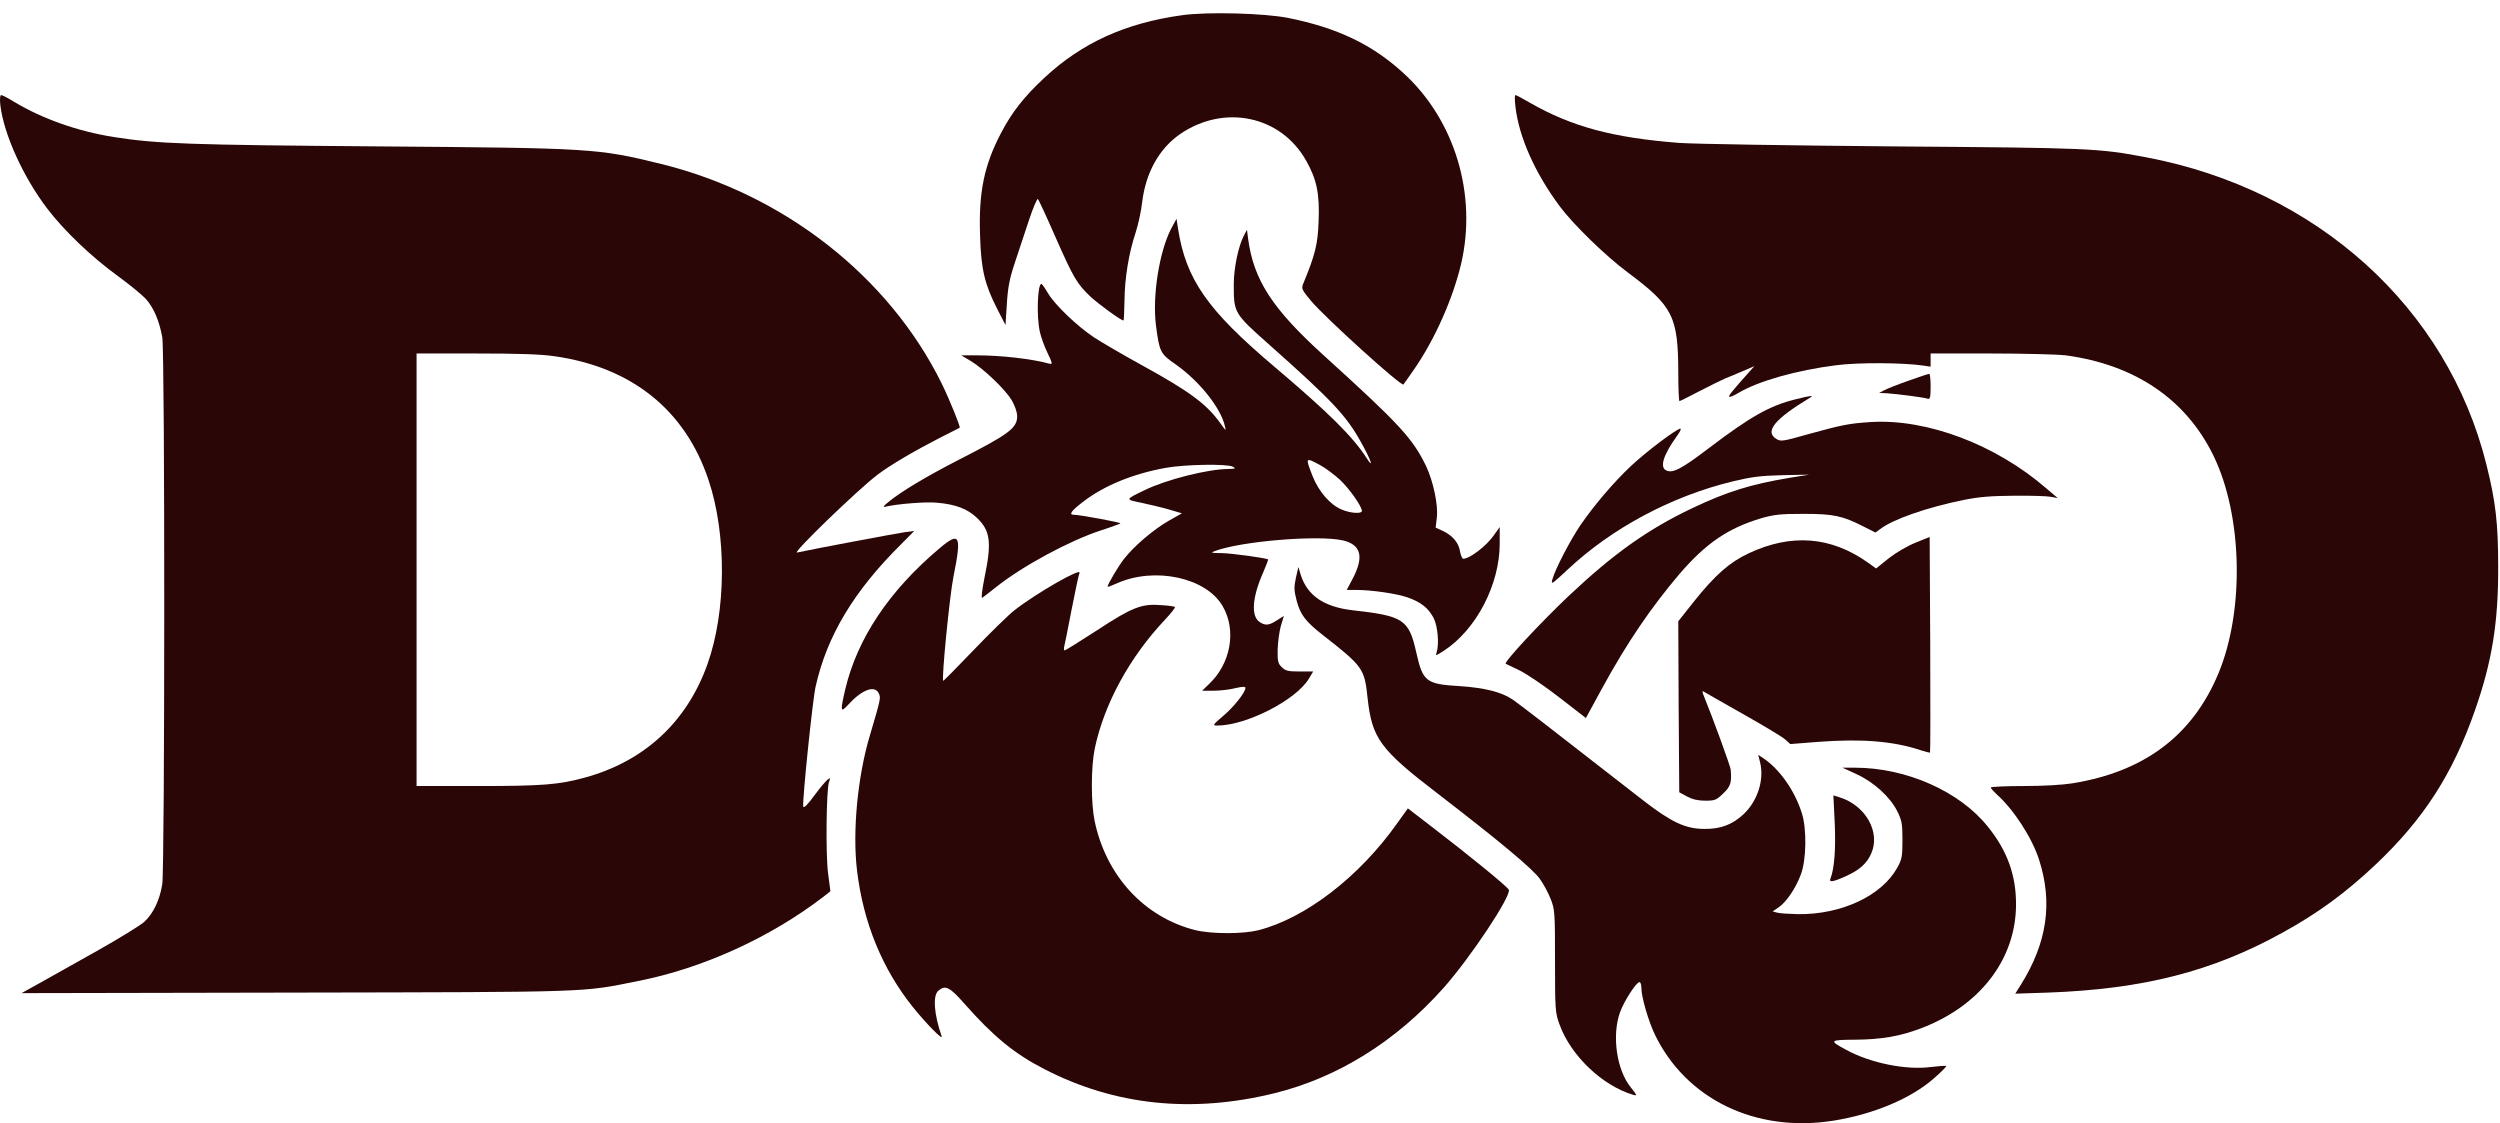<svg width="138" height="62" viewBox="0 0 138 62" fill="none" xmlns="http://www.w3.org/2000/svg">
<path d="M65.265 0.837C62.114 1.272 59.714 2.365 57.625 4.317C56.532 5.339 55.868 6.179 55.268 7.322C54.325 9.113 54.014 10.61 54.1 13.018C54.153 14.869 54.357 15.709 55.053 17.065L55.503 17.945L55.578 16.781C55.632 15.871 55.728 15.375 56.018 14.505C56.221 13.888 56.575 12.836 56.8 12.148C57.025 11.47 57.25 10.944 57.293 10.984C57.336 11.035 57.764 11.945 58.236 13.028C59.264 15.355 59.436 15.648 60.186 16.367C60.657 16.802 61.879 17.692 62.018 17.692C62.039 17.692 62.061 17.196 62.072 16.599C62.082 15.365 62.307 13.979 62.682 12.856C62.822 12.431 62.993 11.662 63.047 11.166C63.239 9.548 63.979 8.212 65.125 7.413C67.568 5.724 70.719 6.381 72.111 8.89C72.69 9.912 72.851 10.721 72.786 12.229C72.744 13.483 72.594 14.07 71.951 15.628C71.822 15.932 71.844 15.972 72.369 16.609C73.172 17.56 77.351 21.344 77.469 21.223C77.49 21.203 77.758 20.818 78.069 20.373C79.205 18.724 80.19 16.508 80.651 14.576C81.551 10.742 80.308 6.614 77.458 4.024C75.733 2.446 73.815 1.535 71.104 0.989C69.776 0.726 66.658 0.645 65.265 0.837Z" fill="#2A0606"/>
<path d="M0.022 5.825C0.215 7.423 1.287 9.781 2.605 11.511C3.537 12.735 5.058 14.191 6.515 15.244C7.148 15.709 7.833 16.265 8.048 16.498C8.487 16.984 8.798 17.722 8.958 18.623C9.108 19.493 9.098 47.83 8.958 48.801C8.819 49.681 8.466 50.43 7.951 50.896C7.737 51.088 6.569 51.806 5.348 52.494C4.115 53.182 2.69 53.981 2.155 54.285L1.19 54.821L16.352 54.791C32.917 54.76 32.081 54.781 35.221 54.153C38.81 53.445 42.507 51.755 45.442 49.51L45.839 49.196L45.71 48.205C45.571 47.183 45.614 43.52 45.764 43.156C45.946 42.731 45.592 43.055 45.003 43.844C44.564 44.441 44.36 44.643 44.339 44.512C44.285 44.188 44.853 38.624 45.025 37.885C45.646 35.113 47.125 32.635 49.728 30.055L50.468 29.306L49.943 29.377C49.503 29.438 44.982 30.288 43.996 30.5C43.696 30.561 47.35 27.03 48.443 26.2C49.15 25.664 50.478 24.885 51.978 24.116C52.514 23.853 52.953 23.62 52.975 23.61C53.029 23.57 52.418 22.062 51.978 21.162C49.053 15.244 43.257 10.711 36.463 9.042C32.992 8.192 32.692 8.172 20.905 8.081C10.426 8 8.658 7.939 6.29 7.565C4.298 7.251 2.347 6.563 0.783 5.623C0.44 5.41 0.119 5.248 0.065 5.248C0.001 5.248 -0.021 5.471 0.022 5.825ZM30.613 19.665C34.878 20.272 37.824 22.639 39.11 26.494C40.117 29.488 40.096 33.737 39.056 36.651C37.921 39.848 35.574 42.023 32.285 42.923C30.849 43.318 29.938 43.389 26.359 43.389H22.995V31.451V19.513H26.295C28.609 19.513 29.884 19.553 30.613 19.665Z" fill="#2A0606"/>
<path d="M83.651 5.876C83.844 7.565 84.723 9.538 86.105 11.399C86.855 12.401 88.623 14.121 89.855 15.041C92.352 16.903 92.63 17.47 92.641 20.545C92.641 21.425 92.673 22.143 92.705 22.143C92.737 22.143 93.241 21.89 93.82 21.587C94.409 21.284 95.041 20.97 95.234 20.889C95.427 20.818 95.866 20.626 96.209 20.484L96.841 20.211L96.498 20.596C95.534 21.678 95.405 21.85 95.459 21.901C95.491 21.931 95.716 21.84 95.963 21.688C97.066 21.031 99.188 20.434 101.363 20.16C102.617 19.999 105.07 20.019 106.174 20.181L106.57 20.241V19.877V19.513H109.924C111.756 19.513 113.61 19.564 114.017 19.614C117.853 20.13 120.65 22.032 122.171 25.128C123.789 28.426 123.907 33.687 122.46 37.167C121.035 40.587 118.389 42.59 114.414 43.237C113.856 43.328 112.806 43.389 111.703 43.389C110.706 43.389 109.892 43.429 109.892 43.47C109.892 43.52 110.042 43.682 110.224 43.854C111.156 44.684 112.174 46.252 112.56 47.466C113.321 49.833 112.999 52.039 111.553 54.356L111.242 54.851L113.063 54.791C118.314 54.598 122.117 53.627 125.996 51.482C127.978 50.39 129.489 49.277 131.161 47.699C133.797 45.2 135.404 42.701 136.625 39.19C137.558 36.53 137.911 34.365 137.9 31.299C137.9 28.901 137.761 27.677 137.247 25.634C135.093 16.984 127.903 10.479 118.496 8.688C115.839 8.182 115.378 8.162 104.481 8.081C98.727 8.03 93.53 7.949 92.695 7.889C89.041 7.606 86.769 6.998 84.455 5.673C84.058 5.44 83.694 5.248 83.651 5.248C83.608 5.248 83.608 5.532 83.651 5.876Z" fill="#2A0606"/>
<path d="M64.643 12.633C63.99 13.898 63.604 16.346 63.808 17.955C64 19.422 64.043 19.523 64.89 20.11C66.186 21.02 67.376 22.497 67.611 23.509C67.686 23.803 67.676 23.793 67.397 23.408C66.615 22.305 65.704 21.628 62.961 20.12C61.932 19.553 60.775 18.876 60.389 18.623C59.447 17.995 58.247 16.842 57.861 16.205C57.689 15.911 57.518 15.669 57.486 15.669C57.272 15.669 57.207 17.469 57.4 18.319C57.464 18.613 57.657 19.139 57.829 19.493C58.086 20.029 58.107 20.12 57.947 20.08C56.95 19.806 55.257 19.614 53.875 19.614H53.061L53.586 19.928C54.282 20.343 55.461 21.466 55.836 22.073C56.007 22.356 56.136 22.72 56.147 22.953C56.157 23.62 55.739 23.944 52.943 25.371C51.111 26.312 49.728 27.141 49.032 27.718C48.764 27.93 48.721 28.011 48.871 27.971C49.493 27.819 51.1 27.688 51.711 27.748C52.75 27.839 53.393 28.082 53.918 28.578C54.668 29.286 54.754 29.933 54.346 31.876C54.207 32.584 54.154 33.029 54.218 32.999C54.282 32.958 54.625 32.695 54.978 32.412C56.436 31.249 59.018 29.852 60.775 29.276C61.343 29.094 61.825 28.912 61.847 28.891C61.9 28.841 59.597 28.416 59.286 28.416C58.975 28.416 59.125 28.203 59.8 27.688C60.957 26.797 62.554 26.15 64.343 25.826C65.404 25.634 67.751 25.593 68.061 25.765C68.233 25.866 68.201 25.877 67.826 25.887C66.69 25.887 64.375 26.473 63.175 27.06C62.093 27.586 62.093 27.566 63.025 27.758C63.497 27.86 64.183 28.021 64.558 28.133L65.243 28.335L64.525 28.74C63.7 29.205 62.597 30.146 62.061 30.834C61.729 31.249 61.14 32.26 61.14 32.382C61.14 32.412 61.365 32.331 61.654 32.2C63.733 31.269 66.583 31.876 67.493 33.464C68.265 34.789 67.944 36.631 66.733 37.764L66.358 38.128H66.99C67.343 38.128 67.879 38.067 68.19 37.986C68.597 37.895 68.747 37.885 68.747 37.976C68.747 38.209 68.126 39.008 67.526 39.514C66.926 40.03 66.915 40.05 67.215 40.05C68.811 40.04 71.554 38.634 72.251 37.46L72.487 37.066H71.747C71.115 37.066 70.965 37.035 70.761 36.833C70.547 36.631 70.515 36.509 70.526 35.872C70.537 35.467 70.612 34.891 70.697 34.577L70.869 34L70.483 34.243C70.044 34.526 69.851 34.547 69.529 34.334C69.047 34.011 69.122 32.968 69.722 31.613C69.894 31.218 70.011 30.895 70.001 30.884C69.915 30.803 67.986 30.54 67.418 30.53C66.872 30.53 66.808 30.51 67.033 30.429C68.469 29.873 72.787 29.519 74.137 29.832C75.144 30.075 75.305 30.743 74.651 31.977L74.34 32.564H74.844C75.712 32.564 77.094 32.766 77.705 32.979C78.444 33.242 78.851 33.565 79.14 34.122C79.365 34.577 79.451 35.548 79.301 36.014C79.226 36.216 79.258 36.206 79.698 35.923C81.487 34.759 82.784 32.27 82.784 30.004V29.094L82.451 29.559C82.044 30.146 81.123 30.844 80.769 30.844C80.716 30.844 80.641 30.672 80.598 30.459C80.523 29.964 80.201 29.579 79.665 29.316L79.248 29.124L79.312 28.578C79.398 27.89 79.119 26.575 78.723 25.735C77.983 24.207 77.276 23.428 73.065 19.614C70.226 17.034 69.208 15.466 68.897 13.19L68.833 12.684L68.683 12.967C68.372 13.524 68.104 14.778 68.104 15.689C68.104 17.277 68.104 17.287 70.076 19.038C73.526 22.103 74.308 22.933 75.122 24.399C75.669 25.371 75.872 25.957 75.433 25.28C74.662 24.086 73.354 22.791 70.333 20.231C66.647 17.115 65.468 15.426 65.029 12.633L64.943 12.077L64.643 12.633ZM72.872 25.674C73.172 25.836 73.654 26.2 73.965 26.484C74.49 26.979 75.176 27.951 75.176 28.203C75.176 28.375 74.533 28.335 74.051 28.122C73.419 27.86 72.787 27.121 72.454 26.281C72.047 25.239 72.047 25.229 72.872 25.674Z" fill="#2A0606"/>
<path d="M105.338 21.02C104.749 21.223 104.149 21.465 103.999 21.546L103.731 21.688L104.16 21.708C104.749 21.749 106.238 21.941 106.42 22.012C106.538 22.052 106.57 21.921 106.57 21.344C106.57 20.95 106.538 20.626 106.495 20.636C106.442 20.636 105.927 20.808 105.338 21.02Z" fill="#2A0606"/>
<path d="M99.113 22.042C97.688 22.396 96.659 22.973 94.334 24.733C92.823 25.887 92.33 26.14 91.977 25.968C91.602 25.796 91.816 25.108 92.555 24.086C92.727 23.853 92.823 23.661 92.759 23.661C92.555 23.661 90.852 24.946 90.016 25.735C89.062 26.635 88.002 27.88 87.23 29.003C86.684 29.812 85.859 31.39 85.698 31.957C85.602 32.301 85.644 32.27 86.523 31.451C88.955 29.164 92.255 27.394 95.641 26.575C96.648 26.332 97.141 26.261 98.374 26.23L99.874 26.2L98.749 26.382C96.638 26.736 95.331 27.141 93.434 28.041C90.959 29.215 89.084 30.55 86.577 32.908C85.012 34.395 82.987 36.57 83.116 36.641C83.137 36.651 83.469 36.813 83.855 36.995C84.241 37.177 85.227 37.845 86.052 38.482L87.541 39.635L88.462 37.946C89.812 35.477 91.141 33.525 92.716 31.673C94.184 29.974 95.384 29.154 97.249 28.598C97.934 28.406 98.277 28.365 99.552 28.365C101.213 28.365 101.695 28.466 102.885 29.073L103.527 29.397L103.785 29.205C104.502 28.659 106.388 28.001 108.403 27.596C109.26 27.424 109.903 27.374 111.178 27.364C112.089 27.354 113.01 27.384 113.214 27.424L113.589 27.495L112.946 26.949C110.149 24.531 106.356 23.104 103.26 23.297C102.049 23.378 101.695 23.448 99.788 23.974C98.395 24.369 98.299 24.379 98.052 24.227C97.398 23.823 97.956 23.135 99.884 21.971C100.163 21.809 100.002 21.82 99.113 22.042Z" fill="#2A0606"/>
<path d="M51.861 30.267C49.096 32.594 47.328 35.235 46.664 38.027C46.375 39.271 46.385 39.373 46.814 38.907C47.575 38.067 48.282 37.804 48.507 38.27C48.625 38.513 48.625 38.553 48.014 40.607C47.339 42.863 47.05 45.908 47.307 48.043C47.65 50.926 48.7 53.475 50.382 55.58C51.121 56.5 52.064 57.461 51.978 57.198C51.55 55.964 51.486 54.953 51.796 54.689C52.182 54.356 52.418 54.477 53.232 55.398C54.829 57.209 55.996 58.17 57.657 59.019C61.536 61.023 65.801 61.468 70.354 60.345C73.847 59.485 77.073 57.472 79.698 54.517C81.176 52.848 83.426 49.459 83.287 49.115C83.223 48.953 81.144 47.254 79.044 45.645L77.715 44.623L77.126 45.443C75.037 48.397 72.069 50.683 69.454 51.351C68.586 51.563 66.872 51.563 65.972 51.341C63.165 50.633 61.054 48.346 60.422 45.311C60.218 44.32 60.218 42.337 60.432 41.315C60.947 38.856 62.361 36.267 64.311 34.203C64.643 33.849 64.89 33.535 64.858 33.505C64.826 33.474 64.483 33.424 64.108 33.404C63.015 33.312 62.49 33.525 60.561 34.789C59.618 35.397 58.815 35.902 58.772 35.902C58.729 35.902 58.718 35.821 58.739 35.72C58.761 35.629 58.954 34.709 59.147 33.677C59.35 32.645 59.543 31.724 59.586 31.633C59.736 31.289 57.197 32.746 55.996 33.687C55.675 33.94 54.657 34.931 53.746 35.882C52.836 36.833 52.075 37.602 52.064 37.582C51.968 37.491 52.418 32.888 52.632 31.825C53.093 29.539 52.986 29.316 51.861 30.267Z" fill="#2A0606"/>
<path d="M105.767 29.944C105.327 30.116 104.695 30.48 104.277 30.803L103.56 31.38L103.109 31.056C101.074 29.61 98.888 29.438 96.531 30.541C95.47 31.036 94.666 31.744 93.466 33.252L92.641 34.294L92.662 39.018L92.695 43.733L93.123 43.966C93.423 44.127 93.734 44.198 94.13 44.198C94.656 44.198 94.741 44.168 95.116 43.804C95.534 43.409 95.598 43.197 95.534 42.478C95.513 42.276 94.538 39.605 94.045 38.401C93.981 38.239 93.959 38.138 94.013 38.158C94.055 38.189 95.031 38.745 96.177 39.393C97.323 40.04 98.395 40.678 98.545 40.819L98.824 41.072L100.366 40.951C102.788 40.769 104.513 40.91 106.035 41.416C106.292 41.497 106.517 41.558 106.538 41.538C106.56 41.517 106.56 38.836 106.549 35.569L106.517 29.64L105.767 29.944Z" fill="#2A0606"/>
<path d="M71.533 31.896C71.426 32.402 71.426 32.594 71.576 33.161C71.779 33.93 72.068 34.314 73.043 35.073C75.219 36.772 75.326 36.914 75.487 38.502C75.733 40.769 76.172 41.365 79.397 43.834C82.708 46.383 84.626 47.972 85.001 48.518C85.194 48.781 85.462 49.277 85.591 49.611C85.826 50.187 85.837 50.37 85.837 53.05C85.837 55.762 85.848 55.914 86.094 56.571C86.716 58.281 88.451 59.93 90.155 60.436C90.38 60.496 90.369 60.466 90.026 60.031C89.234 59.06 88.966 57.158 89.426 55.873C89.662 55.236 90.326 54.214 90.498 54.214C90.562 54.214 90.605 54.366 90.605 54.548C90.605 55.033 90.991 56.359 91.344 57.097C93.07 60.679 96.916 62.54 101.202 61.862C103.42 61.508 105.488 60.638 106.752 59.525C107.149 59.181 107.459 58.868 107.427 58.847C107.395 58.817 107.02 58.847 106.592 58.898C105.231 59.08 103.259 58.686 101.92 57.957C100.945 57.431 100.966 57.401 102.424 57.391C103.859 57.38 104.888 57.198 106.013 56.773C109.292 55.539 111.285 52.949 111.285 49.914C111.285 48.306 110.802 46.96 109.731 45.635C108.177 43.682 105.22 42.377 102.402 42.377H101.706L102.456 42.721C103.42 43.156 104.331 43.986 104.727 44.775C104.984 45.291 105.016 45.483 105.016 46.373C105.016 47.274 104.984 47.446 104.727 47.901C103.87 49.449 101.641 50.491 99.252 50.461C98.77 50.45 98.255 50.42 98.105 50.38L97.848 50.309L98.18 50.086C98.598 49.803 99.113 49.054 99.402 48.285C99.713 47.486 99.745 45.746 99.456 44.866C99.059 43.632 98.245 42.468 97.345 41.861L97.055 41.669L97.162 42.104C97.388 43.045 97.023 44.208 96.252 44.937C95.641 45.513 94.987 45.766 94.087 45.756C93.048 45.756 92.266 45.392 90.712 44.188C85.205 39.898 83.887 38.887 83.512 38.624C82.89 38.199 81.948 37.966 80.587 37.875C78.712 37.764 78.54 37.632 78.176 36.004C77.769 34.193 77.469 34 74.672 33.687C73.086 33.505 72.165 32.877 71.801 31.734L71.672 31.299L71.533 31.896Z" fill="#2A0606"/>
<path d="M101.277 45.443C101.342 46.859 101.256 47.952 101.042 48.498C100.945 48.721 101.181 48.69 101.909 48.356C102.638 48.032 103.056 47.658 103.292 47.112C103.817 45.938 102.981 44.461 101.556 44.016L101.202 43.905L101.277 45.443Z" fill="#2A0606"/>
</svg>
